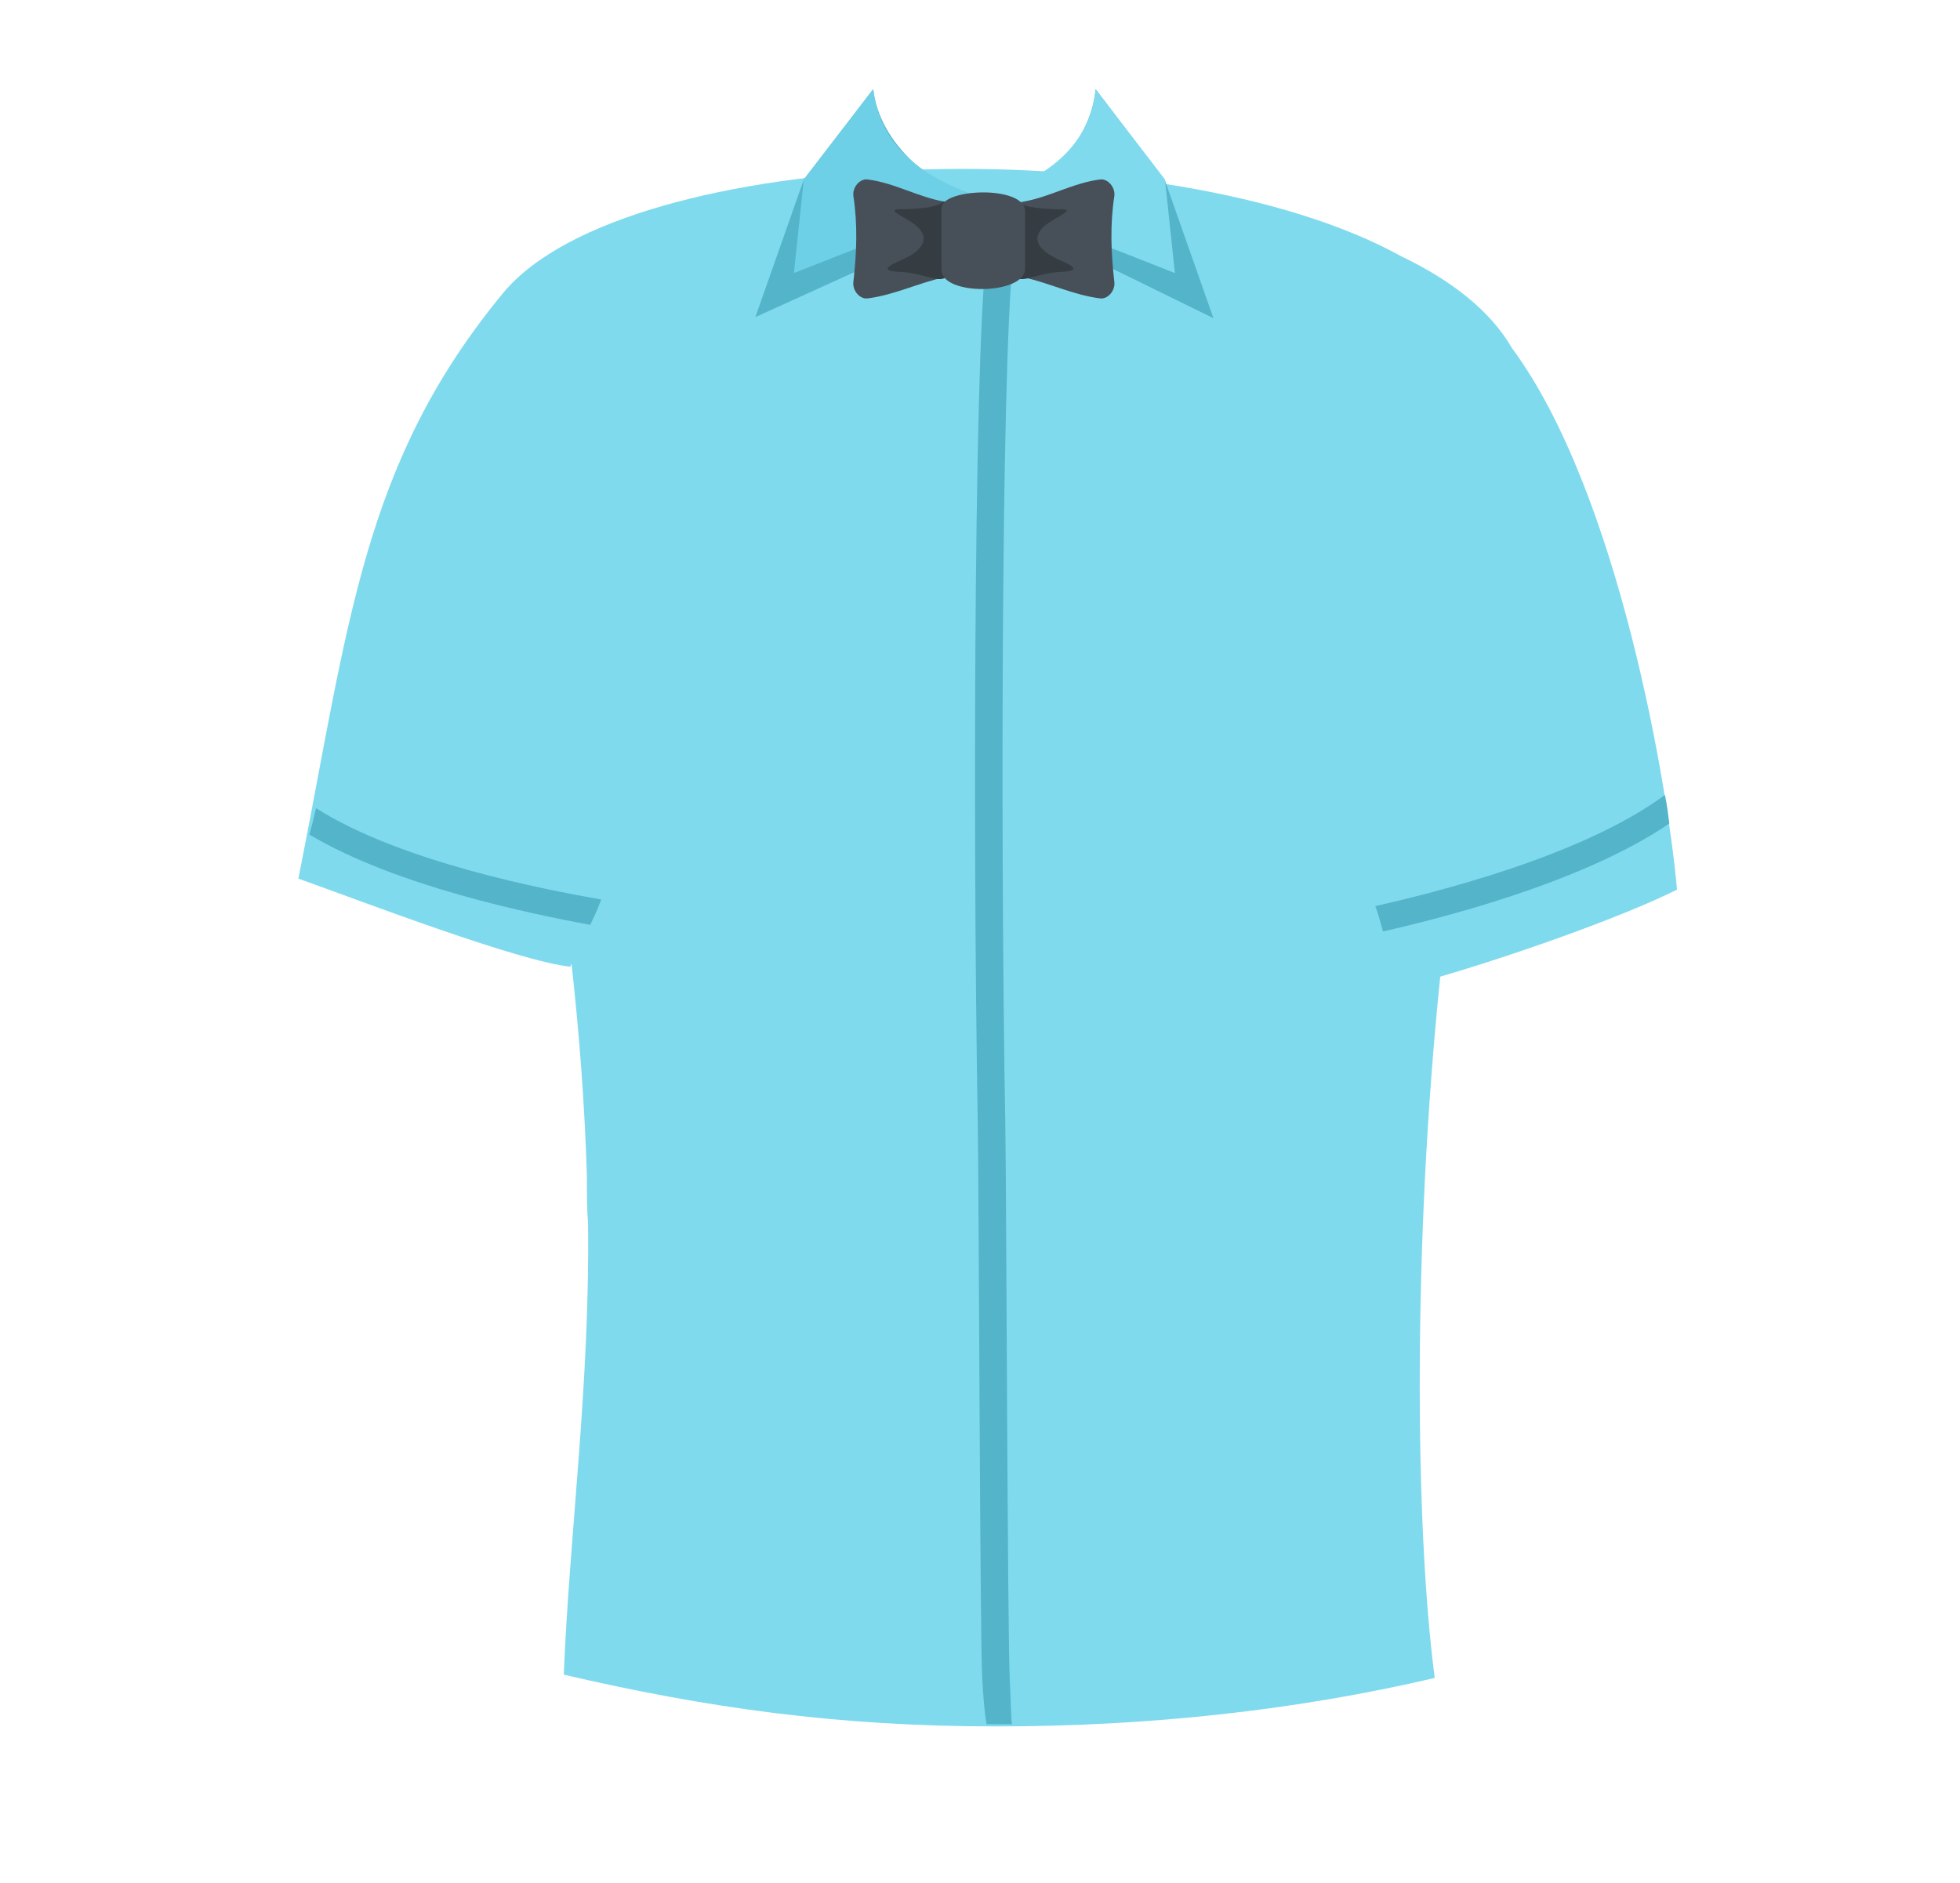 <?xml version="1.0" encoding="utf-8"?>
<!-- Generator: Adobe Illustrator 19.2.1, SVG Export Plug-In . SVG Version: 6.00 Build 0)  -->
<svg version="1.1" id="Layer_1" xmlns="http://www.w3.org/2000/svg" xmlns:xlink="http://www.w3.org/1999/xlink" x="0px" y="0px"
	 viewBox="0 0 178 171" style="enable-background:new 0 0 178 171;" xml:space="preserve">
<style type="text/css">
	.st0{fill:#80DAEE;}
	.st1{fill:#53B4CA;}
	.st2{fill:#6ED0E7;}
	.st3{fill:#475059;}
	.st4{fill:#353C42;}
</style>
<g>
	<g>
		<path class="st0" d="M130.8,88.7c6.2-1.8,16.3-5.3,21.5-7.9c-0.8-9.2-5.3-36.1-15-49.2c-1.9-3.3-5.4-6.1-10-8.3
			C106,11.5,57,13,45.7,26.6c-12.8,15.5-14,30-18.6,53.2c6.4,2.3,20,7.5,24.7,8c0-0.1,0.1-0.2,0.1-0.3c0.7,6.3,1.2,12.8,1.4,19.3
			c0,1.5,0,3,0.1,4.3c0.2,14.4-1.7,28.4-2.2,41c12.9,3,24.8,4.7,39.3,4.7c14,0,27.4-1.5,39.8-4.4
			C128.5,138.8,128.3,112.9,130.8,88.7z"/>
		<path class="st1" d="M92.2,22.5C91,27,90.8,74,91.3,102.2c0.1,6.1,0.2,46.4,0.4,50.2c0.1,2,0.1,3.5,0.2,4.2c-0.5,0-1.8,0-2.3,0
			c-0.2-1.1-0.3-2.5-0.4-4.2c-0.2-3.7-0.3-44-0.4-50.2c-0.5-28.3-0.3-75.6,1-80.2L92.2,22.5z"/>
		<path class="st1" d="M99.5,8.1c-0.5,5-4.5,8.7-10.3,10.5l21,10.3l-4.4-12.5L99.5,8.1z"/>
		<path class="st0" d="M99.5,8.1c-0.5,5-4.2,8.1-10.1,9.9l17.3,6.8l-0.9-8.5L99.5,8.1z"/>
		<path class="st1" d="M79.3,8.1c0.6,5,5.3,9,11.1,10.8l-21.8,9.9L73,16.3L79.3,8.1z"/>
		<path class="st2" d="M79.3,8.1c0.6,5,4.3,8.1,10.1,9.9l-17.3,6.8l0.9-8.5L79.3,8.1z"/>
		<g>
			<path class="st3" d="M78.8,16.3c2.4,0.3,4.6,1.6,6.9,2c0.7,0.1,1.2,0.6,1.3,1.2c0.4,2.1,0.3,2.4,0,4.5c-0.1,0.7-0.6,1.1-1.3,1.2
				c-2.3,0.5-4.5,1.6-6.9,1.9c-0.7,0.1-1.4-0.7-1.3-1.5c0.3-2.6,0.4-5.2,0-7.8C77.4,17,78.1,16.2,78.8,16.3z"/>
			<path class="st3" d="M99.9,16.3c-2.4,0.3-4.6,1.6-6.9,2c-0.7,0.1-1.2,0.6-1.3,1.2c-0.4,2.1-0.3,2.4,0,4.5
				c0.1,0.7,0.6,1.1,1.3,1.2c2.3,0.5,4.5,1.6,6.9,1.9c0.7,0.1,1.4-0.7,1.3-1.5c-0.3-2.6-0.4-5.2,0-7.8
				C101.3,17,100.6,16.2,99.9,16.3z"/>
		</g>
		<path class="st4" d="M85.7,18.3C85.1,18.9,83,19,81.8,19s-0.3,0.4,0.7,1c2.5,1.5,1.2,2.8-0.6,3.6c-1.1,0.5-2.2,1-0.1,1.1
			s3.3,1,4.1,0.5C86.8,24.7,88,18.4,85.7,18.3z"/>
		<path class="st4" d="M92.4,18.3c0.6,0.6,2.7,0.7,3.9,0.7s0.3,0.4-0.7,1c-2.5,1.5-1.2,2.8,0.6,3.6c1.1,0.5,2.2,1,0.1,1.1
			s-3.3,1-4.1,0.5C91.3,24.7,90.1,18.4,92.4,18.3z"/>
		<path class="st3" d="M93.1,19.2c0,1.9,0,3.3,0,5.2c0,2.4-7.6,2.5-7.6,0.1c0-1.9,0-3.7,0-5.6C85.5,17.1,93.1,16.8,93.1,19.2z"/>
		<path class="st1" d="M54.6,81.7c-5.1-0.9-18.2-3.4-25.9-8.3c-0.2,0.9-0.4,1.7-0.6,2.4C36,80.5,48.2,83,53.6,84
			C54,83.2,54.3,82.5,54.6,81.7z"/>
		<path class="st1" d="M124.9,82.3c4.8-1.1,18.6-4.4,26.3-10.1c0.2,0.9,0.3,1.8,0.4,2.6c-8.1,5.5-21.2,8.7-26,9.8
			C125.4,83.9,125.2,83.1,124.9,82.3z"/>
	</g>
</g>
</svg>
